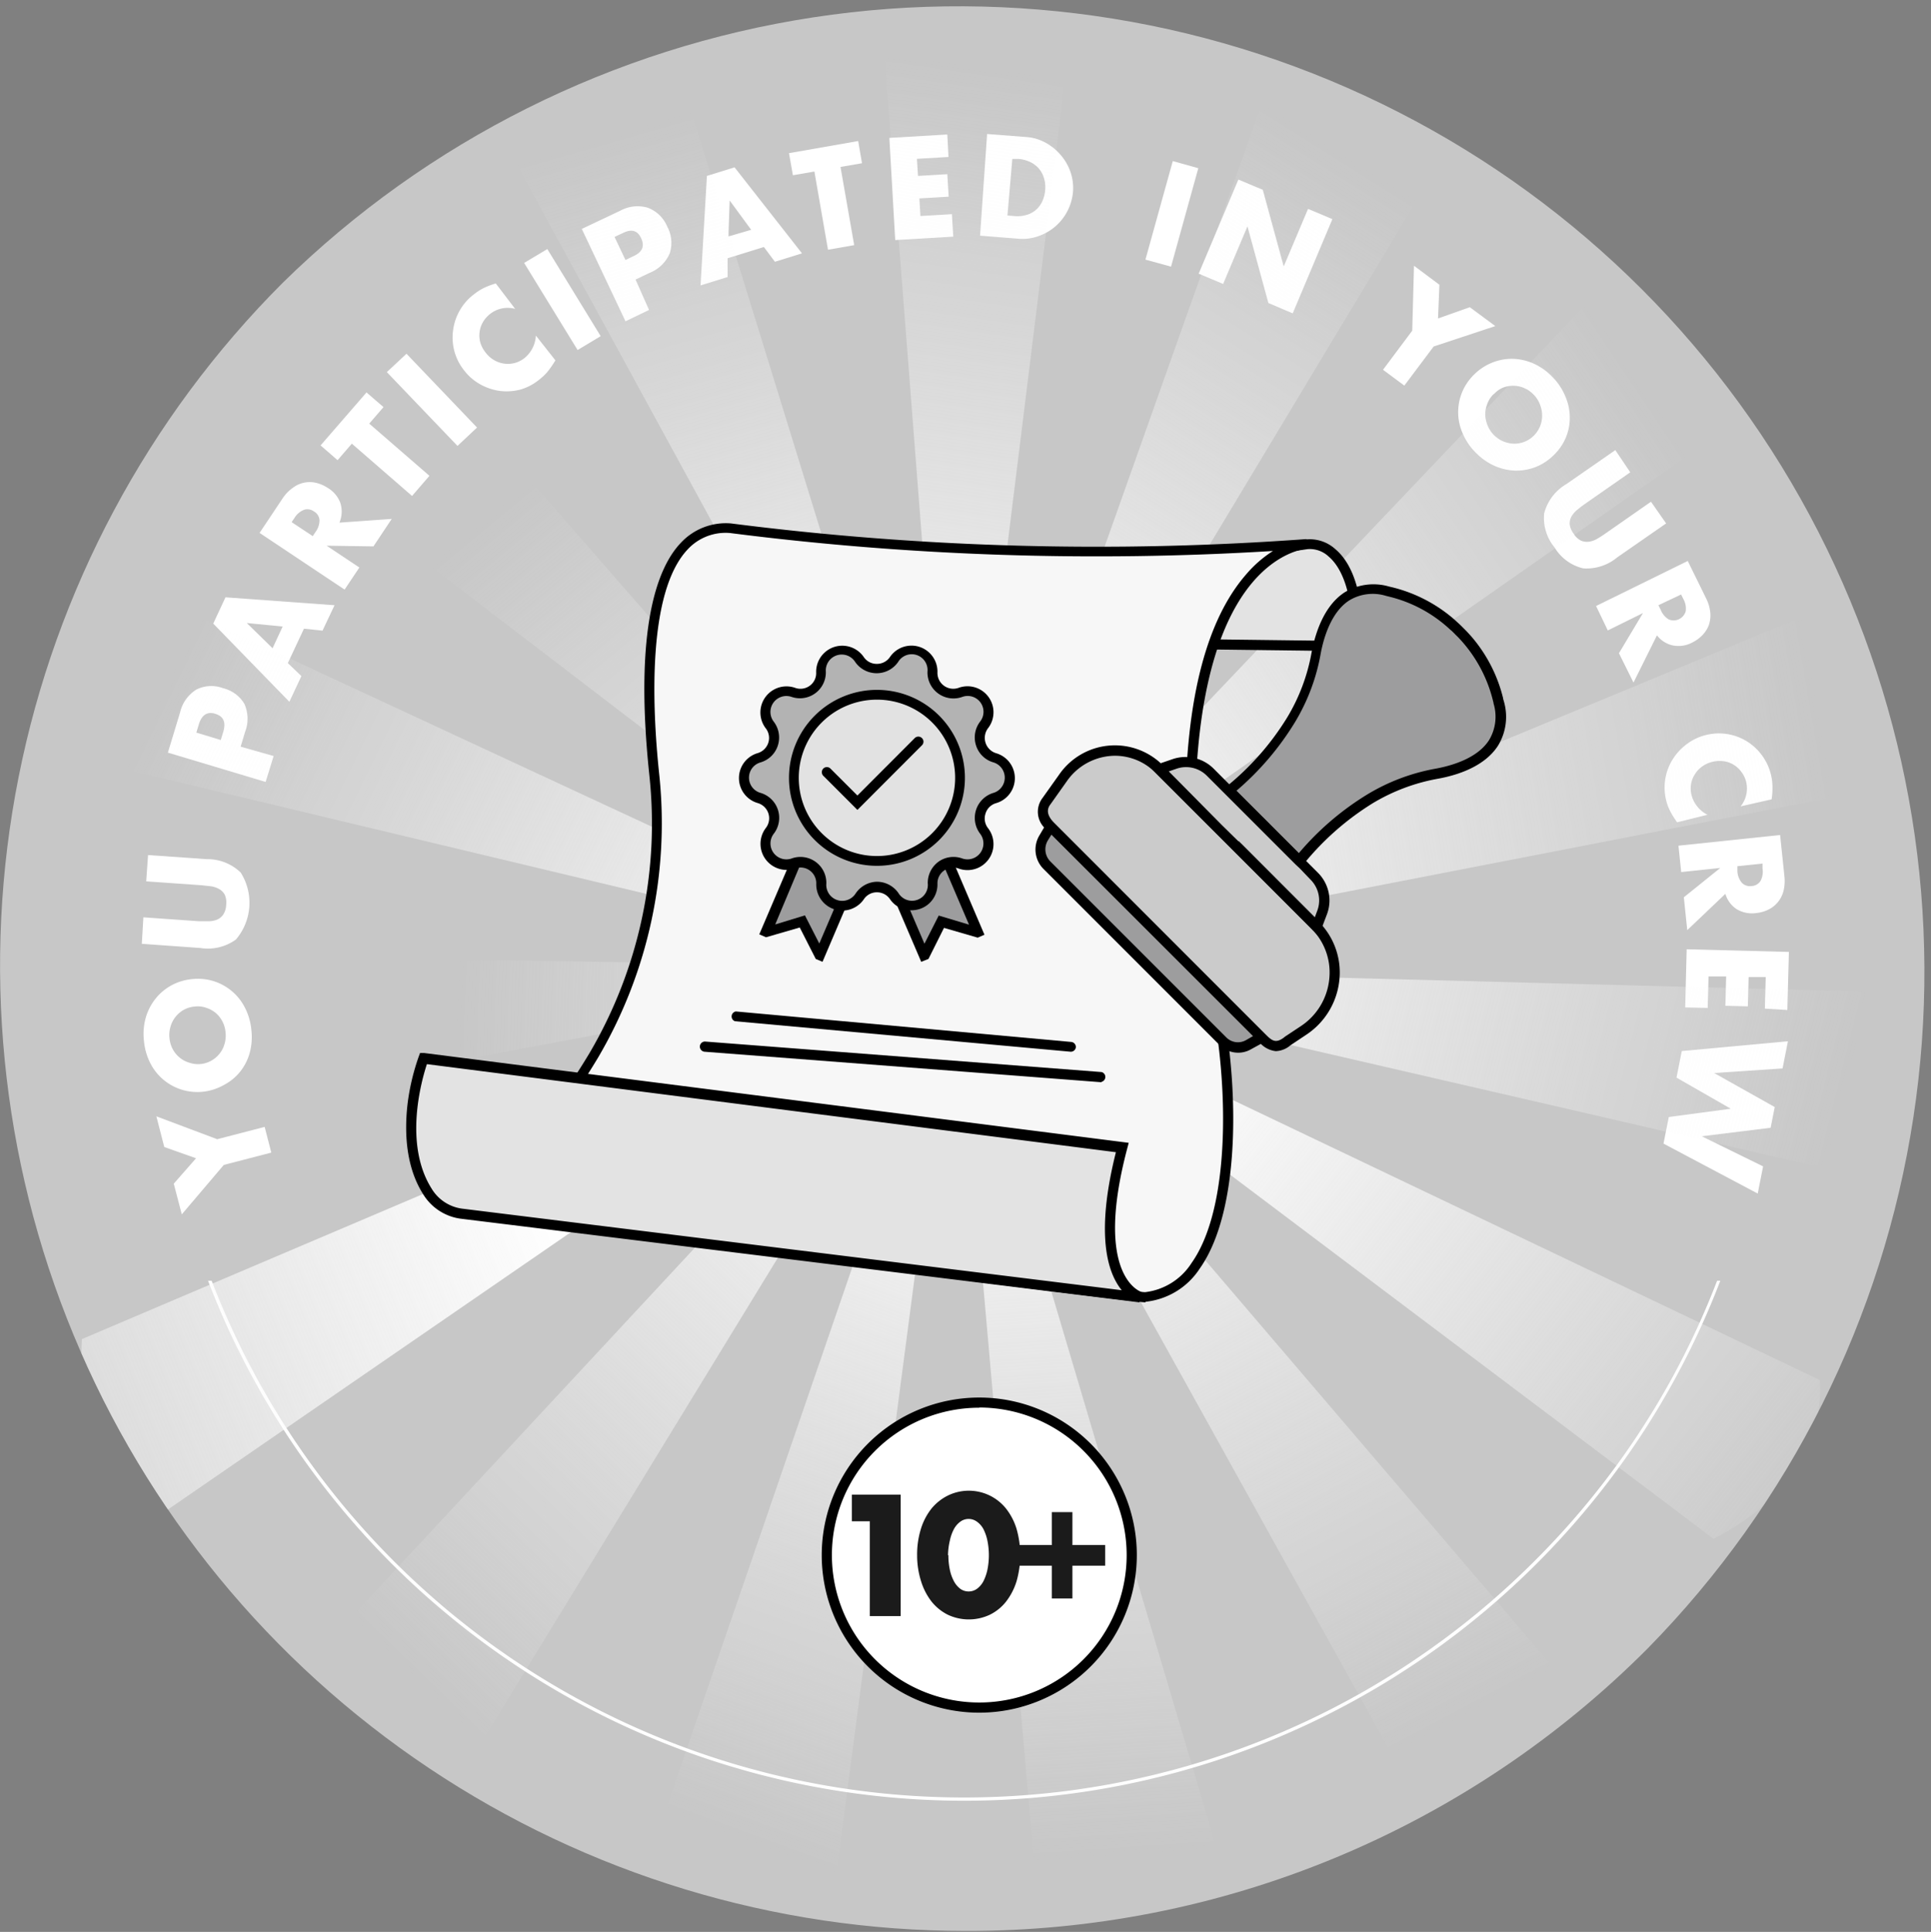 <svg xmlns="http://www.w3.org/2000/svg" xmlns:xlink="http://www.w3.org/1999/xlink" viewBox="0 0 197.58 197.65"><rect x="0" y="0" width="197.58" height="197.65" fill="#808080" stroke="none"/><defs><style>.cls-1{fill:none;}.cls-2{clip-path:url(#clip-path);}.cls-3{fill:#c7c7c7;}.cls-4{fill:#fff;}.cls-5{fill:url(#무제_그라디언트_11);}.cls-6{fill:url(#무제_그라디언트_11-2);}.cls-7{fill:url(#무제_그라디언트_11-3);}.cls-8{fill:url(#무제_그라디언트_11-4);}.cls-9{fill:url(#무제_그라디언트_11-5);}.cls-10{fill:url(#무제_그라디언트_11-6);}.cls-11{fill:url(#무제_그라디언트_11-7);}.cls-12{fill:url(#무제_그라디언트_11-8);}.cls-13{fill:url(#무제_그라디언트_11-9);}.cls-14{fill:url(#무제_그라디언트_11-10);}.cls-15{fill:url(#무제_그라디언트_11-11);}.cls-16{fill:url(#무제_그라디언트_11-12);}.cls-17{fill:url(#무제_그라디언트_11-13);}.cls-18{fill:url(#무제_그라디언트_11-14);}.cls-19{fill:url(#무제_그라디언트_11-15);}.cls-20{fill:url(#무제_그라디언트_10);}.cls-21{fill:#1b1b1b;}.cls-22{fill:#e3e3e3;}.cls-23{fill:#f7f7f7;}.cls-24{fill:#9d9d9e;}.cls-25{fill:#b3b3b3;}.cls-26{fill:#e2e2e2;}.cls-27{fill:#bebebe;}.cls-28{fill:#cbcbcb;}</style><clipPath id="clip-path"><path class="cls-1" d="M98.77,197.55A98.78,98.78,0,0,1,28.93,28.93,98.78,98.78,0,0,1,168.62,168.62,98.16,98.16,0,0,1,98.77,197.55Z"/></clipPath><linearGradient id="무제_그라디언트_11" x1="128.82" y1="-122.49" x2="109.92" y2="-38.28" gradientTransform="translate(-18.75 138.88) rotate(-4.44)" gradientUnits="userSpaceOnUse"><stop offset="0" stop-color="#fafafa" stop-opacity="0"/><stop offset="1" stop-color="#fefefe"/></linearGradient><linearGradient id="무제_그라디언트_11-2" x1="-772.83" y1="2395.93" x2="-791.73" y2="2480.15" gradientTransform="translate(1667.34 -1983.56) rotate(19.55)" xlink:href="#무제_그라디언트_11"/><linearGradient id="무제_그라디언트_11-3" x1="-572.78" y1="5063.41" x2="-591.68" y2="5147.62" gradientTransform="translate(4070.67 -3237.24) rotate(43.53)" xlink:href="#무제_그라디언트_11"/><linearGradient id="무제_그라디언트_11-4" x1="694.42" y1="7419.18" x2="675.52" y2="7503.39" gradientTransform="translate(6776.1 -3405.6) rotate(67.52)" xlink:href="#무제_그라디언트_11"/><linearGradient id="무제_그라디언트_11-5" x1="2809.88" y1="9056.33" x2="2790.98" y2="9140.54" gradientTransform="translate(9316.32 -2459.57) rotate(91.51)" xlink:href="#무제_그라디언트_11"/><linearGradient id="무제_그라디언트_11-6" x1="5408.21" y1="9692.07" x2="5389.3" y2="9776.28" gradientTransform="matrix(-0.43, 0.9, -0.9, -0.43, 11252.55, -562.54)" xlink:href="#무제_그라디언트_11"/><linearGradient id="무제_그라디언트_11-7" x1="8040.58" y1="9216.59" x2="8021.67" y2="9300.8" gradientTransform="translate(12250.35 1957.79) rotate(139.48)" xlink:href="#무제_그라디언트_11"/><linearGradient id="무제_그라디언트_11-8" x1="10252.3" y1="7712.02" x2="10233.4" y2="7796.23" gradientTransform="translate(12137.36 4666.1) rotate(163.47)" xlink:href="#무제_그라디언트_11"/><linearGradient id="무제_그라디언트_11-9" x1="11661.34" y1="5438.24" x2="11642.44" y2="5522.46" gradientTransform="translate(10933.11 7094.57) rotate(-172.54)" xlink:href="#무제_그라디언트_11"/><linearGradient id="무제_그라디언트_11-10" x1="12024.32" y1="2788.01" x2="12005.41" y2="2872.23" gradientTransform="translate(8845.6 8823.73) rotate(-148.55)" xlink:href="#무제_그라디언트_11"/><linearGradient id="무제_그라디언트_11-11" x1="11278.53" y1="219.11" x2="11259.63" y2="303.33" gradientTransform="matrix(-0.57, -0.82, 0.82, -0.57, 6235.41, 9554.9)" xlink:href="#무제_그라디언트_11"/><linearGradient id="무제_그라디언트_11-12" x1="9552.8" y1="-1824.73" x2="9533.89" y2="-1740.52" gradientTransform="matrix(-0.18, -0.98, 0.98, -0.18, 3553.4, 9161.78)" xlink:href="#무제_그라디언트_11"/><linearGradient id="무제_그라디언트_11-13" x1="7145.21" y1="-2990.48" x2="7126.31" y2="-2906.27" gradientTransform="matrix(0.23, -0.97, 0.97, 0.23, 1262.84, 7712.28)" xlink:href="#무제_그라디언트_11"/><linearGradient id="무제_그라디언트_11-14" x1="4471.64" y1="-3076.78" x2="4452.73" y2="-2992.57" gradientTransform="matrix(0.61, -0.79, 0.79, 0.61, -240.61, 5456.77)" xlink:href="#무제_그라디언트_11"/><linearGradient id="무제_그라디언트_11-15" x1="1993.88" y1="-2068.72" x2="1974.98" y2="-1984.51" gradientTransform="translate(-697.27 2784.85) rotate(-28.62)" xlink:href="#무제_그라디언트_11"/><linearGradient id="무제_그라디언트_10" x1="84.61" y1="159.1" x2="115.8" y2="159.1" gradientUnits="userSpaceOnUse"><stop offset="0" stop-color="#fff"/><stop offset="1" stop-color="#fff"/></linearGradient></defs><title>[bw]badge</title><g id="레이어_3" data-name="레이어 3"><g class="cls-2"><path class="cls-3" d="M98.77,197.55A98.78,98.78,0,0,1,28.93,28.93,98.78,98.78,0,0,1,168.62,168.62,98.16,98.16,0,0,1,98.77,197.55Z"/><path class="cls-4" d="M98.64,184.23A82.85,82.85,0,0,1,15.8,101.39h.35A82.5,82.5,0,0,0,157,159.72a82,82,0,0,0,24.16-58.33h.35a82.85,82.85,0,0,1-82.85,82.84Z"/><rect class="cls-3" x="6.62" y="96.71" width="180.94" height="34.32"/><path class="cls-4" d="M22.9,119.18l-4.3,5.06-.82-3.14,2.28-2.6-3.25-1.15L16,114.21l6.22,2.34,4.86-1.26.68,2.63Z"/><path class="cls-4" d="M20.79,111.69a5.39,5.39,0,0,1-2.2-.21,5.37,5.37,0,0,1-3.21-2.71,6.23,6.23,0,0,1-.65-2.28,6.13,6.13,0,0,1,.18-2.36,5.6,5.6,0,0,1,1-1.95,5.39,5.39,0,0,1,1.63-1.37,5.52,5.52,0,0,1,2.12-.64,5.39,5.39,0,0,1,2.2.21,5.4,5.4,0,0,1,3.21,2.73,6.23,6.23,0,0,1,.65,2.27,6.16,6.16,0,0,1-.18,2.37,5.36,5.36,0,0,1-1,1.93A5.21,5.21,0,0,1,22.91,111,5.53,5.53,0,0,1,20.79,111.69Zm-.28-2.83a2.78,2.78,0,0,0,1.12-.35,2.84,2.84,0,0,0,.85-.73,2.72,2.72,0,0,0,.5-1,2.92,2.92,0,0,0,.1-1.14,2.93,2.93,0,0,0-1-2,2.88,2.88,0,0,0-1-.54,2.55,2.55,0,0,0-1.17-.12,2.77,2.77,0,0,0-1.12.34,2.89,2.89,0,0,0-.85.74,2.85,2.85,0,0,0-.5,1,2.92,2.92,0,0,0-.1,1.14,3,3,0,0,0,.32,1.11,2.83,2.83,0,0,0,.7.87,2.79,2.79,0,0,0,1,.54A2.84,2.84,0,0,0,20.51,108.86Z"/><path class="cls-4" d="M14.67,93.85l5.67.4c.3,0,.62,0,.94,0a2.41,2.41,0,0,0,.87-.14,1.46,1.46,0,0,0,.67-.51,1.88,1.88,0,0,0,.32-1A2,2,0,0,0,23,91.54a1.46,1.46,0,0,0-.59-.59,2.5,2.5,0,0,0-.85-.28l-.93-.1-5.67-.4.19-2.69,6,.42a4.89,4.89,0,0,1,3.48,1.37,5.79,5.79,0,0,1-.49,6.85,4.89,4.89,0,0,1-3.63.87l-6-.43Z"/><path class="cls-4" d="M28,77.35,27.18,80l-10-3,1.25-4.13a3.75,3.75,0,0,1,1.66-2.32,3.41,3.41,0,0,1,2.74-.14A3.48,3.48,0,0,1,25,72a3.72,3.72,0,0,1,.09,2.85l-.47,1.54Zm-5.41-1.64.26-.86c.29-1,0-1.56-.81-1.82s-1.4.1-1.69,1.06l-.26.86Z"/><path class="cls-4" d="M31.1,64.32l-1.65,3.52,1.39,1.33L29.61,71.8l-7.79-8,1.25-2.69,11.16.81L33,64.52Zm-2.18-.22-3.67-.36,2.64,2.58Z"/><path class="cls-4" d="M40.08,53.09,38.21,55.9l-4.79-.07,3.35,2.23-1.51,2.26-8.7-5.8L28.91,51A4.09,4.09,0,0,1,30,49.88a2.85,2.85,0,0,1,2.39-.47,3.79,3.79,0,0,1,1.15.51,3,3,0,0,1,1.29,1.55,2.91,2.91,0,0,1-.1,2ZM32,54.85l.28-.42a2,2,0,0,0,.41-1.22,1.1,1.1,0,0,0-.56-.88,1.12,1.12,0,0,0-1-.18,2,2,0,0,0-1,.84l-.29.43Z"/><path class="cls-4" d="M37.78,43.34l6.16,5.34-1.78,2.06L36,45.39l-1.46,1.69L32.8,45.57l4.7-5.42,1.74,1.5Z"/><path class="cls-4" d="M41.59,36.19l7.22,7.55-2,1.88-7.23-7.55Z"/><path class="cls-4" d="M52.71,31.6a2.9,2.9,0,0,0-2.55.51,3,3,0,0,0-.76.87,2.72,2.72,0,0,0-.33,1,2.67,2.67,0,0,0,.08,1.08,3.06,3.06,0,0,0,.53,1,2.92,2.92,0,0,0,.87.78,2.79,2.79,0,0,0,2.11.3,2.85,2.85,0,0,0,1-.5,3.18,3.18,0,0,0,1.17-2.31l2,2.54-.16.25a9.06,9.06,0,0,1-.72,1,6,6,0,0,1-.79.73,5.43,5.43,0,0,1-1.89,1,5.62,5.62,0,0,1-2.08.15,5.72,5.72,0,0,1-2-.65,5.37,5.37,0,0,1-1.72-1.48,5.37,5.37,0,0,1-1.1-4.14,5.46,5.46,0,0,1,.69-2,5.39,5.39,0,0,1,1.41-1.6,5.72,5.72,0,0,1,1-.65A7.72,7.72,0,0,1,50.73,29Z"/><path class="cls-4" d="M56,25.48l5.46,8.91L59.1,35.81,53.63,26.9Z"/><path class="cls-4" d="M66.41,31.71,64,32.87l-4.47-9.45,3.91-1.85a3.68,3.68,0,0,1,2.83-.32,3.47,3.47,0,0,1,2,1.93,3.47,3.47,0,0,1,.26,2.73,3.72,3.72,0,0,1-2.05,2l-1.45.69ZM64,26.6l.81-.39c.91-.42,1.17-1,.8-1.82s-1-1-1.91-.53l-.82.38Z"/><path class="cls-4" d="M78.16,25.27l-3.71,1.15,0,1.92-2.77.86L72.33,18l2.83-.88,6.9,8.8-2.77.86Zm-1.3-1.76-2.2-3-.13,3.68Z"/><path class="cls-4" d="M86,17.08l1.4,8-2.68.47-1.39-8-2.2.38-.4-2.26,7.08-1.24.39,2.27Z"/><path class="cls-4" d="M97.05,16.06l-3.23.19L93.93,18l3-.18.14,2.3-3,.18.11,1.8,3.22-.19.14,2.3-5.94.35L91,14.11l5.93-.35Z"/><path class="cls-4" d="M101,13.71l4,.31a4.76,4.76,0,0,1,2,.59,5.39,5.39,0,0,1,1.54,1.26,5.25,5.25,0,0,1,1,1.75,5.06,5.06,0,0,1,.25,2A5.29,5.29,0,0,1,108,23.15a5.34,5.34,0,0,1-1.72,1,4.82,4.82,0,0,1-2,.28l-4-.32Zm2.08,8.34.63.05A3.45,3.45,0,0,0,105,22a2.51,2.51,0,0,0,1-.53,2.62,2.62,0,0,0,.65-.88,3.19,3.19,0,0,0,.29-1.15,3.09,3.09,0,0,0-.11-1.18,2.75,2.75,0,0,0-.52-1,2.8,2.8,0,0,0-.89-.68,3.47,3.47,0,0,0-1.22-.32l-.62,0Z"/><path class="cls-4" d="M122.61,17.21l-2.79,10.07-2.62-.72L120,16.48Z"/><path class="cls-4" d="M122.65,28l4.06-9.63,2.5,1.05,2.14,7.84,2.49-5.89,2.49,1.05-4.06,9.64L129.78,31l-2.14-7.84-2.49,5.89Z"/><path class="cls-4" d="M144.5,33.83l.18-6.64,2.6,1.94-.14,3.45,3.25-1.15L153,33.36l-6.31,2.09-3,4-2.18-1.62Z"/><path class="cls-4" d="M150.83,38.32a5.51,5.51,0,0,1,1.85-1.22,5.37,5.37,0,0,1,2.08-.39,5.56,5.56,0,0,1,2.12.47,6.11,6.11,0,0,1,1.94,1.36,6.19,6.19,0,0,1,1.34,2,5.45,5.45,0,0,1,.46,2.13,5.22,5.22,0,0,1-.4,2.09A5.37,5.37,0,0,1,159,46.54a5.45,5.45,0,0,1-1.85,1.23,5.56,5.56,0,0,1-2.09.38,5.77,5.77,0,0,1-2.12-.48A6.28,6.28,0,0,1,151,46.31a6.16,6.16,0,0,1-1.35-2,5.32,5.32,0,0,1-.45-2.12,5.39,5.39,0,0,1,.41-2.08A5.47,5.47,0,0,1,150.83,38.32Zm2,2a2.59,2.59,0,0,0-.65,1,3,3,0,0,0-.21,1.09,3.13,3.13,0,0,0,.23,1.09,3.08,3.08,0,0,0,.65,1,3,3,0,0,0,2,.89,2.8,2.8,0,0,0,1.1-.18,2.83,2.83,0,0,0,1-.65,2.9,2.9,0,0,0,.65-1,3,3,0,0,0,.19-1.11,3.17,3.17,0,0,0-.23-1.09,3,3,0,0,0-.65-1,2.84,2.84,0,0,0-.94-.65,2.65,2.65,0,0,0-1.09-.24,2.78,2.78,0,0,0-1.1.19A2.68,2.68,0,0,0,152.84,40.34Z"/><path class="cls-4" d="M166.81,48.32l-4.66,3.25c-.25.18-.5.36-.74.57a2.42,2.42,0,0,0-.59.66,1.45,1.45,0,0,0-.21.81,2,2,0,0,0,.41,1,1.87,1.87,0,0,0,.79.72,1.61,1.61,0,0,0,.84.08,2.37,2.37,0,0,0,.83-.32c.27-.16.54-.33.79-.51l4.66-3.25,1.55,2.22-5,3.47A4.91,4.91,0,0,1,162,58.15,4.66,4.66,0,0,1,159.06,56,4.71,4.71,0,0,1,158,52.52a4.91,4.91,0,0,1,2.28-3l5-3.47Z"/><path class="cls-4" d="M167.14,69.83l-1.49-3,2.46-4.11-3.6,1.78L163.31,62l9.38-4.61,1.86,3.79A4.2,4.2,0,0,1,175,62.7a3.09,3.09,0,0,1-.16,1.27,3,3,0,0,1-.64,1,3.72,3.72,0,0,1-1,.74,3,3,0,0,1-2,.33A2.79,2.79,0,0,1,169.54,65Zm2.55-7.91.23.46a2,2,0,0,0,.84,1,1.29,1.29,0,0,0,1.72-.84,2,2,0,0,0-.24-1.26l-.23-.46Z"/><path class="cls-4" d="M178.1,82.5a2.92,2.92,0,0,0,.56-2.54,2.85,2.85,0,0,0-.49-1,2.78,2.78,0,0,0-.8-.73,2.63,2.63,0,0,0-1-.35,3.21,3.21,0,0,0-1.15.06,2.92,2.92,0,0,0-1.07.49,2.68,2.68,0,0,0-.74.8,2.52,2.52,0,0,0-.38,1,2.71,2.71,0,0,0,.05,1.13,3.17,3.17,0,0,0,1.63,2l-3.12.77-.16-.25a7.58,7.58,0,0,1-.59-1,4.88,4.88,0,0,1-.36-1,5.44,5.44,0,0,1,.6-4.08,5.67,5.67,0,0,1,1.42-1.6,5.35,5.35,0,0,1,2.05-1,5.44,5.44,0,0,1,5.75,2.1,5.52,5.52,0,0,1,1.06,3.15,7.76,7.76,0,0,1-.09,1.33Z"/><path class="cls-4" d="M172.64,95.16l-.35-3.36,3.73-3-4,.42-.28-2.7,10.4-1.09.44,4.21a4.26,4.26,0,0,1-.1,1.54,2.94,2.94,0,0,1-.59,1.14,2.87,2.87,0,0,1-.95.74,3.52,3.52,0,0,1-1.22.35,3.07,3.07,0,0,1-2-.38,2.83,2.83,0,0,1-1.18-1.58Zm5.13-6.54,0,.51a2,2,0,0,0,.46,1.19,1.16,1.16,0,0,0,1,.33,1.14,1.14,0,0,0,.91-.53,2,2,0,0,0,.2-1.26l0-.51Z"/><path class="cls-4" d="M180.58,103.19l.09-3.23-1.75,0-.08,3-2.3-.06.08-3-1.8,0-.09,3.22-2.3-.05.15-5.95,10.46.27-.16,5.94Z"/><path class="cls-4" d="M182.39,109.31l-7,.47,6.2,3.48-.42,2.12-7.05.87,6.28,3.08-.55,2.78L170.21,117l.54-2.72,6.34-.85-5.55-3.18.54-2.72,10.86-1Z"/><path class="cls-5" d="M97.74,99,90.15,1.27s8-6.26,19.51,1.3Z"/><path class="cls-6" d="M97.74,99,130.52,6.62s9.82-2.48,17.3,9.12Z"/><path class="cls-7" d="M97.74,99l67.49-71s10,1.73,12.1,15.37Z"/><path class="cls-8" d="M97.74,99,188.29,61.5s8.41,5.64,4.8,19Z"/><path class="cls-9" d="M97.74,99l98,2.57s5.39,8.58-3.32,19.27Z"/><path class="cls-10" d="M97.74,99l88.45,42.18s1.44,10-10.86,16.25Z"/><path class="cls-11" d="M97.74,99l63.66,74.49s-2.75,9.75-16.53,10.44Z"/><path class="cls-12" d="M97.74,99l27.88,93.94s-6.48,7.78-19.35,2.81Z"/><path class="cls-13" d="M97.74,99,85,196.13s-9.09,4.48-18.82-5.3Z"/><path class="cls-14" d="M97.74,99l-51.12,83.6s-10.12.39-15-12.49Z"/><path class="cls-15" d="M97.74,99,17,154.56S7.64,150.81,8.38,137Z"/><path class="cls-16" d="M97.74,99,1.41,117S-5.66,109.7.62,97.42Z"/><path class="cls-17" d="M97.74,99,2.42,76.24s-3.51-9.5,7.21-18.17Z"/><path class="cls-18" d="M97.74,99,19.89,39.45s.65-10.1,14-13.66Z"/><path class="cls-19" d="M97.74,99l-46.94-86s4.71-9,18.33-6.8Z"/><circle class="cls-20" cx="100.2" cy="159.1" r="15.6"/><path d="M100.2,175.22a16.12,16.12,0,1,1,16.12-16.12A16.13,16.13,0,0,1,100.2,175.22Zm0-31.2a15.08,15.08,0,1,0,15.08,15.08A15.1,15.1,0,0,0,100.2,144Z"/><path class="cls-21" d="M89,155.64H87.16v-2.73h5v12.43H89Z"/><path class="cls-21" d="M93.84,159.11a8.8,8.8,0,0,1,.39-2.7,6.35,6.35,0,0,1,1.08-2.07A5.1,5.1,0,0,1,97,153a4.88,4.88,0,0,1,5.93,1.33,6.35,6.35,0,0,1,1.08,2.07,9.75,9.75,0,0,1,0,5.39,6.5,6.5,0,0,1-1.08,2.08,4.81,4.81,0,0,1-1.67,1.34,5.06,5.06,0,0,1-4.26,0,5,5,0,0,1-1.67-1.34,6.5,6.5,0,0,1-1.08-2.08A8.74,8.74,0,0,1,93.84,159.11Zm3.2,0a6.93,6.93,0,0,0,.15,1.5,4.46,4.46,0,0,0,.42,1.17,2.38,2.38,0,0,0,.65.77,1.47,1.47,0,0,0,1.7,0,2.28,2.28,0,0,0,.66-.77,4.85,4.85,0,0,0,.41-1.17,7.53,7.53,0,0,0,0-3,4.78,4.78,0,0,0-.41-1.18,2.21,2.21,0,0,0-.66-.75,1.43,1.43,0,0,0-1.7,0,2.29,2.29,0,0,0-.65.75,4.4,4.4,0,0,0-.42,1.18A6.9,6.9,0,0,0,97,159.11Z"/><path class="cls-21" d="M104.26,158.07h3.36V154.7h2.11v3.37h3.35v2.11h-3.35v3.36h-2.11v-3.36h-3.36Z"/><path class="cls-22" d="M133.72,55.67,67.25,65.23l71.69.89C139.06,54.71,133.72,55.67,133.72,55.67Z"/><path d="M139.45,66.64l-72.21-.89-.06-1,66.46-9.56a3.88,3.88,0,0,1,3,1c1.94,1.64,2.9,5,2.85,10ZM73.94,64.79l64.48.8c0-5.4-1.34-7.68-2.46-8.64a2.82,2.82,0,0,0-2.16-.77h0Z"/><path class="cls-23" d="M133.72,55.67s-11.55.42-11.91,26.48a73.1,73.1,0,0,0,2.39,19.16c2.31,9.48,3.12,30.39-7,31.41-.47.05-23.1-2.86-23.57-2.9l-46.45-7.14S53,121,60.75,108a46.64,46.64,0,0,0,6.17-28.84c-.94-8.94-1.45-25.57,7.81-25.07A293.57,293.57,0,0,0,133.72,55.67Z"/><path d="M117.21,133.24c-.49,0-4.83-.53-18-2.19l-5.63-.71h0l-48.75-7.5,2.22-.66a12.75,12.75,0,0,0,3.77-2.46c2.16-1.85,5.57-5.44,9.51-12a46.36,46.36,0,0,0,6.1-28.52c-1.58-15.09.88-21.19,3.22-23.65a6.29,6.29,0,0,1,5.14-2h0a294.63,294.63,0,0,0,58.79,1.61h.1l.05,1h-.05c-.33,0-2.9.36-5.48,3.37-4.68,5.47-5.79,15.31-5.89,22.6a72.26,72.26,0,0,0,2.38,19c1.94,8,2.63,22.2-1.93,28.65a7.54,7.54,0,0,1-5.54,3.4Zm-23.52-3.93c.27,0,2.16.26,5.65.71,6.4.8,17.08,2.16,17.82,2.18a6.54,6.54,0,0,0,4.77-3c4.33-6.12,3.61-20.21,1.77-27.81a73.07,73.07,0,0,1-2.41-19.29c.15-10.93,2.24-18.78,6.22-23.34a12.15,12.15,0,0,1,2.74-2.39,295.49,295.49,0,0,1-55.57-1.84,5.29,5.29,0,0,0-4.31,1.67c-4.17,4.4-3.63,16.19-2.94,22.83a47.36,47.36,0,0,1-6.23,29.16c-5.52,9.2-10.05,12.82-12.31,14.18Z"/><path class="cls-22" d="M116.65,132.72s-5.49-1.41-1.82-15.31L43.32,108.3s-3.08,8,.4,13.58a4.83,4.83,0,0,0,3.47,2.29Z"/><path d="M116.58,133.24l-69.46-8.56a5.33,5.33,0,0,1-3.84-2.53c-1.49-2.36-2-5.54-1.58-9.2a22.92,22.92,0,0,1,1.14-4.84l.14-.38.41,0,72.1,9.19-.15.57c-3.47,13.12,1.39,14.67,1.44,14.68Zm-72.9-24.37c-.54,1.64-2.4,8.16.48,12.73a4.3,4.3,0,0,0,3.09,2.05L114.78,132a5.16,5.16,0,0,1-.52-.75c-1.11-1.89-2-5.73-.08-13.37Z"/><path d="M112.68,110.72h0L72.09,107.6a.53.53,0,0,1-.48-.56.52.52,0,0,1,.56-.48l40.55,3.12a.52.52,0,0,1,0,1Z"/><path d="M109.56,107.6h0L75.2,104.48a.52.52,0,0,1,.09-1l34.32,3.12a.52.52,0,0,1,.47.56A.52.52,0,0,1,109.56,107.6Z"/><polygon class="cls-24" points="79.88 94.93 82.1 94.27 83.15 96.33 83.85 97.7 83.89 97.72 87.57 89.11 82.05 86.75 78.37 95.36 78.41 95.37 79.88 94.93"/><path d="M84.16,98.4l-.69-.29-1.64-3.22-3.45,1-.69-.3,4.09-9.57,6.47,2.78Zm-1.8-4.75,1.47,2.88,3.06-7.15-4.57-1.95-3,7.15Z"/><polygon class="cls-24" points="98.53 94.93 96.32 94.27 95.27 96.33 94.57 97.7 94.53 97.72 90.85 89.11 96.37 86.75 100.05 95.36 100.01 95.37 98.53 94.93"/><path d="M94.26,98.4l-4.1-9.56,6.48-2.78,4.09,9.57-.69.3-3.45-1L95,98.11Zm-2.73-9,3.06,7.15,1.46-2.88,3.1.93-3.06-7.15Z"/><path class="cls-25" d="M91.5,67.46h0a2.14,2.14,0,0,1,3.91,1.27h0a2.14,2.14,0,0,0,2.86,2.08h0a2.14,2.14,0,0,1,2.42,3.33h0a2.15,2.15,0,0,0,1.1,3.37h0a2.14,2.14,0,0,1,0,4.11h0a2.15,2.15,0,0,0-1.1,3.37h0a2.15,2.15,0,0,1-2.42,3.33h0a2.14,2.14,0,0,0-2.86,2.08h0a2.14,2.14,0,0,1-3.91,1.27h0a2.14,2.14,0,0,0-3.54,0h0A2.15,2.15,0,0,1,84,90.4h0a2.14,2.14,0,0,0-2.86-2.08h0A2.15,2.15,0,0,1,78.76,85h0a2.15,2.15,0,0,0-1.09-3.37h0a2.14,2.14,0,0,1,0-4.11h0a2.15,2.15,0,0,0,1.09-3.37h0a2.15,2.15,0,0,1,2.42-3.33h0A2.14,2.14,0,0,0,84,68.73h0A2.15,2.15,0,0,1,88,67.46h0A2.15,2.15,0,0,0,91.5,67.46Z"/><path d="M93.24,93.13A2.61,2.61,0,0,1,91.07,92a1.61,1.61,0,0,0-1.34-.71h0a1.59,1.59,0,0,0-1.34.71,2.67,2.67,0,0,1-4.87-1.58,1.61,1.61,0,0,0-2.16-1.57,2.67,2.67,0,0,1-3-4.14,1.62,1.62,0,0,0-.83-2.55,2.66,2.66,0,0,1,0-5.11A1.63,1.63,0,0,0,78.61,76a1.6,1.6,0,0,0-.26-1.49,2.67,2.67,0,0,1,3-4.14,1.61,1.61,0,0,0,1.5-.21,1.59,1.59,0,0,0,.66-1.36,2.67,2.67,0,0,1,4.87-1.58,1.58,1.58,0,0,0,1.34.7,1.6,1.6,0,0,0,1.34-.7h0a2.66,2.66,0,0,1,4.86,1.58,1.62,1.62,0,0,0,2.17,1.57,2.66,2.66,0,0,1,3,4.14,1.64,1.64,0,0,0,.83,2.55,2.66,2.66,0,0,1,0,5.11,1.58,1.58,0,0,0-1.08,1.06,1.6,1.6,0,0,0,.25,1.49,2.66,2.66,0,0,1-3,4.14,1.58,1.58,0,0,0-1.5.21,1.6,1.6,0,0,0-.67,1.36A2.63,2.63,0,0,1,94.09,93,2.85,2.85,0,0,1,93.24,93.13Zm-3.51-2.92h0a2.69,2.69,0,0,1,2.2,1.16,1.62,1.62,0,0,0,3-1A2.68,2.68,0,0,1,96,88.18a2.64,2.64,0,0,1,2.46-.35,1.63,1.63,0,0,0,1.83-2.53,2.67,2.67,0,0,1,1.36-4.18,1.63,1.63,0,0,0,0-3.12,2.62,2.62,0,0,1-1.78-1.73,2.66,2.66,0,0,1,.42-2.45,1.62,1.62,0,0,0-1.83-2.52,2.66,2.66,0,0,1-3.56-2.58,1.62,1.62,0,0,0-3-1,2.67,2.67,0,0,1-4.4,0,1.63,1.63,0,0,0-3,1A2.65,2.65,0,0,1,81,71.3a1.63,1.63,0,0,0-1.84,2.52,2.67,2.67,0,0,1,.43,2.45A2.64,2.64,0,0,1,77.82,78a1.62,1.62,0,0,0,0,3.12,2.66,2.66,0,0,1,1.35,4.18A1.63,1.63,0,0,0,81,87.83a2.65,2.65,0,0,1,3.55,2.58,1.63,1.63,0,0,0,3,1A2.69,2.69,0,0,1,89.73,90.21Z"/><circle class="cls-26" cx="89.73" cy="79.56" r="8.5"/><path d="M89.73,88.58a9,9,0,1,1,9-9A9,9,0,0,1,89.73,88.58Zm0-17a8,8,0,1,0,8,8A8,8,0,0,0,89.73,71.58Z"/><path d="M87.73,82.86l-3.49-3.49a.53.53,0,0,1,0-.74.52.52,0,0,1,.73,0l2.76,2.76,5.87-5.88a.52.52,0,0,1,.73,0,.51.51,0,0,1,0,.74Z"/><path class="cls-24" d="M153.29,71.82a2.82,2.82,0,0,1-.07-.31A14.76,14.76,0,0,0,149.7,65h0l-.24-.24-.22-.23-.47-.45h0a14.7,14.7,0,0,0-6.51-3.51l-.31-.08c-5.18-1.24-6.81,3.64-7.31,6.34a20.12,20.12,0,0,1-2.57,6.83,28.23,28.23,0,0,1-6.35,7.22l3.48,3.48,3.7,3.71a28,28,0,0,1,7.22-6.36A20.12,20.12,0,0,1,147,79.13C149.66,78.63,154.54,77,153.29,71.82Z"/><path d="M133,88.85l-8-8,.47-.36a27.78,27.78,0,0,0,6.23-7.08,19.42,19.42,0,0,0,2.5-6.65c.38-2,1.27-4.78,3.37-6.15a5.7,5.7,0,0,1,4.57-.6l.3.07a15.21,15.21,0,0,1,6.38,3.31h0l.37.34c.17.15.33.31.49.47l.15.15.15.15.17.18.34.37h0a15.16,15.16,0,0,1,3.31,6.39c0,.1.05.19.07.29h0a5.66,5.66,0,0,1-.6,4.57c-1.36,2.1-4.09,3-6.14,3.37a19.68,19.68,0,0,0-6.66,2.5,28.21,28.21,0,0,0-7.08,6.23Zm-6.46-7.93,6.36,6.36a28.93,28.93,0,0,1,7-6,20.47,20.47,0,0,1,7-2.64c1.51-.28,4.23-1,5.46-2.92a4.64,4.64,0,0,0,.46-3.75h0c0-.11-.05-.22-.07-.33a14.32,14.32,0,0,0-3.39-6.27l-.14-.15h0L149,65a1.85,1.85,0,0,1-.14-.14l-.3-.3-.16-.13a14,14,0,0,0-6.27-3.39l-.32-.08a4.63,4.63,0,0,0-3.76.47c-1.89,1.22-2.64,3.94-2.92,5.46a20.48,20.48,0,0,1-2.63,7A29.13,29.13,0,0,1,126.49,80.92Z"/><path class="cls-27" d="M128.83,84l.35.36,0,0-3.48-3.48h0Z"/><polygon points="129.19 85.08 128.46 84.38 124.91 80.83 125.75 80.2 126.08 80.51 129.94 84.36 129.19 85.08"/><path class="cls-27" d="M129.18,84.37l.58.57,3.13,3.13h0l-3.7-3.71Z"/><polygon points="132.96 88.85 132.52 88.44 128.44 84.36 129.2 83.63 133.58 88 132.96 88.85"/><path class="cls-24" d="M118.06,95.12,107.49,84.55l-.71,1.14a2.3,2.3,0,0,0,.33,2.82l8.75,8.74,9.29,9.29a2.18,2.18,0,0,0,2.62.36l1.32-.75Z"/><path d="M126.7,107.7a2.72,2.72,0,0,1-1.92-.79l-18-18a2.81,2.81,0,0,1-.41-3.47l1-1.7,22.55,22.56L128,107.35A2.61,2.61,0,0,1,126.7,107.7ZM107.59,85.38l-.36.58a1.76,1.76,0,0,0,.25,2.18l18,18a1.67,1.67,0,0,0,2,.28l.73-.42Z"/><path class="cls-28" d="M134.72,94.82l-8-8-8.09-8.09a6.42,6.42,0,0,0-9.83.89L107.09,82a1.85,1.85,0,0,0,.4,2.59l10.57,10.57,11,11c.59.59,1.27,1.35,2.53.45l.13-.09,1.65-1.11A7,7,0,0,0,134.72,94.82Z"/><path d="M130.54,107.54a2.55,2.55,0,0,1-1.75-1l-.06-.06L107.12,84.91a2.33,2.33,0,0,1-.45-3.27l1.68-2.36a6.93,6.93,0,0,1,10.62-1L135.1,94.47a7.35,7.35,0,0,1,1.93,5.91,7.62,7.62,0,0,1-3.34,5.46l-1.65,1.1-.11.09A2.43,2.43,0,0,1,130.54,107.54ZM114.1,77.32a6.05,6.05,0,0,0-4.91,2.56l-1.7,2.4c-.45.56-.33,1.2.37,1.9l21.66,21.67c.62.62,1,.91,1.81.33l.13-.11,1.66-1.1a6.54,6.54,0,0,0,2.88-4.71,6.33,6.33,0,0,0-1.65-5.08L118.23,79.06a5.77,5.77,0,0,0-2.34-1.45A5.83,5.83,0,0,0,114.1,77.32Z"/><path class="cls-28" d="M134.48,89.64l-1.58-1.58h0l-3.13-3.13-.58-.57-.35-.36-3.13-3.13h0L123.83,79a3.52,3.52,0,0,0-3.66-.84l-1.57.54,6.07,6.07-6.07-6.07,8.09,8.09h0l7.87,7.87.16.17.56-1.51A3.47,3.47,0,0,0,134.48,89.64Z"/><path d="M134.92,95.79l-.58-.61-.15-.17L117.64,78.47l2.36-.81a4.08,4.08,0,0,1,4.2,1l2.31,2.32h0l6.33,6.33h0l.44.41,1.58,1.58a4,4,0,0,1,.92,4.22Zm-8.22-9.73.36.35,7.46,7.47.28-.75a3,3,0,0,0-.69-3.12L133,88.85l-.44-.41-7.61-7.61h0l-1.46-1.46a3,3,0,0,0-3.12-.72l-.78.27L125,84.39h0Z"/><path class="cls-28" d="M126.69,86.78h0l8,8-.16-.17Z"/><path d="M134.36,95.19,126,86.78l.74-.73.37.36,7.86,7.87.18.19Z"/></g></g></svg>